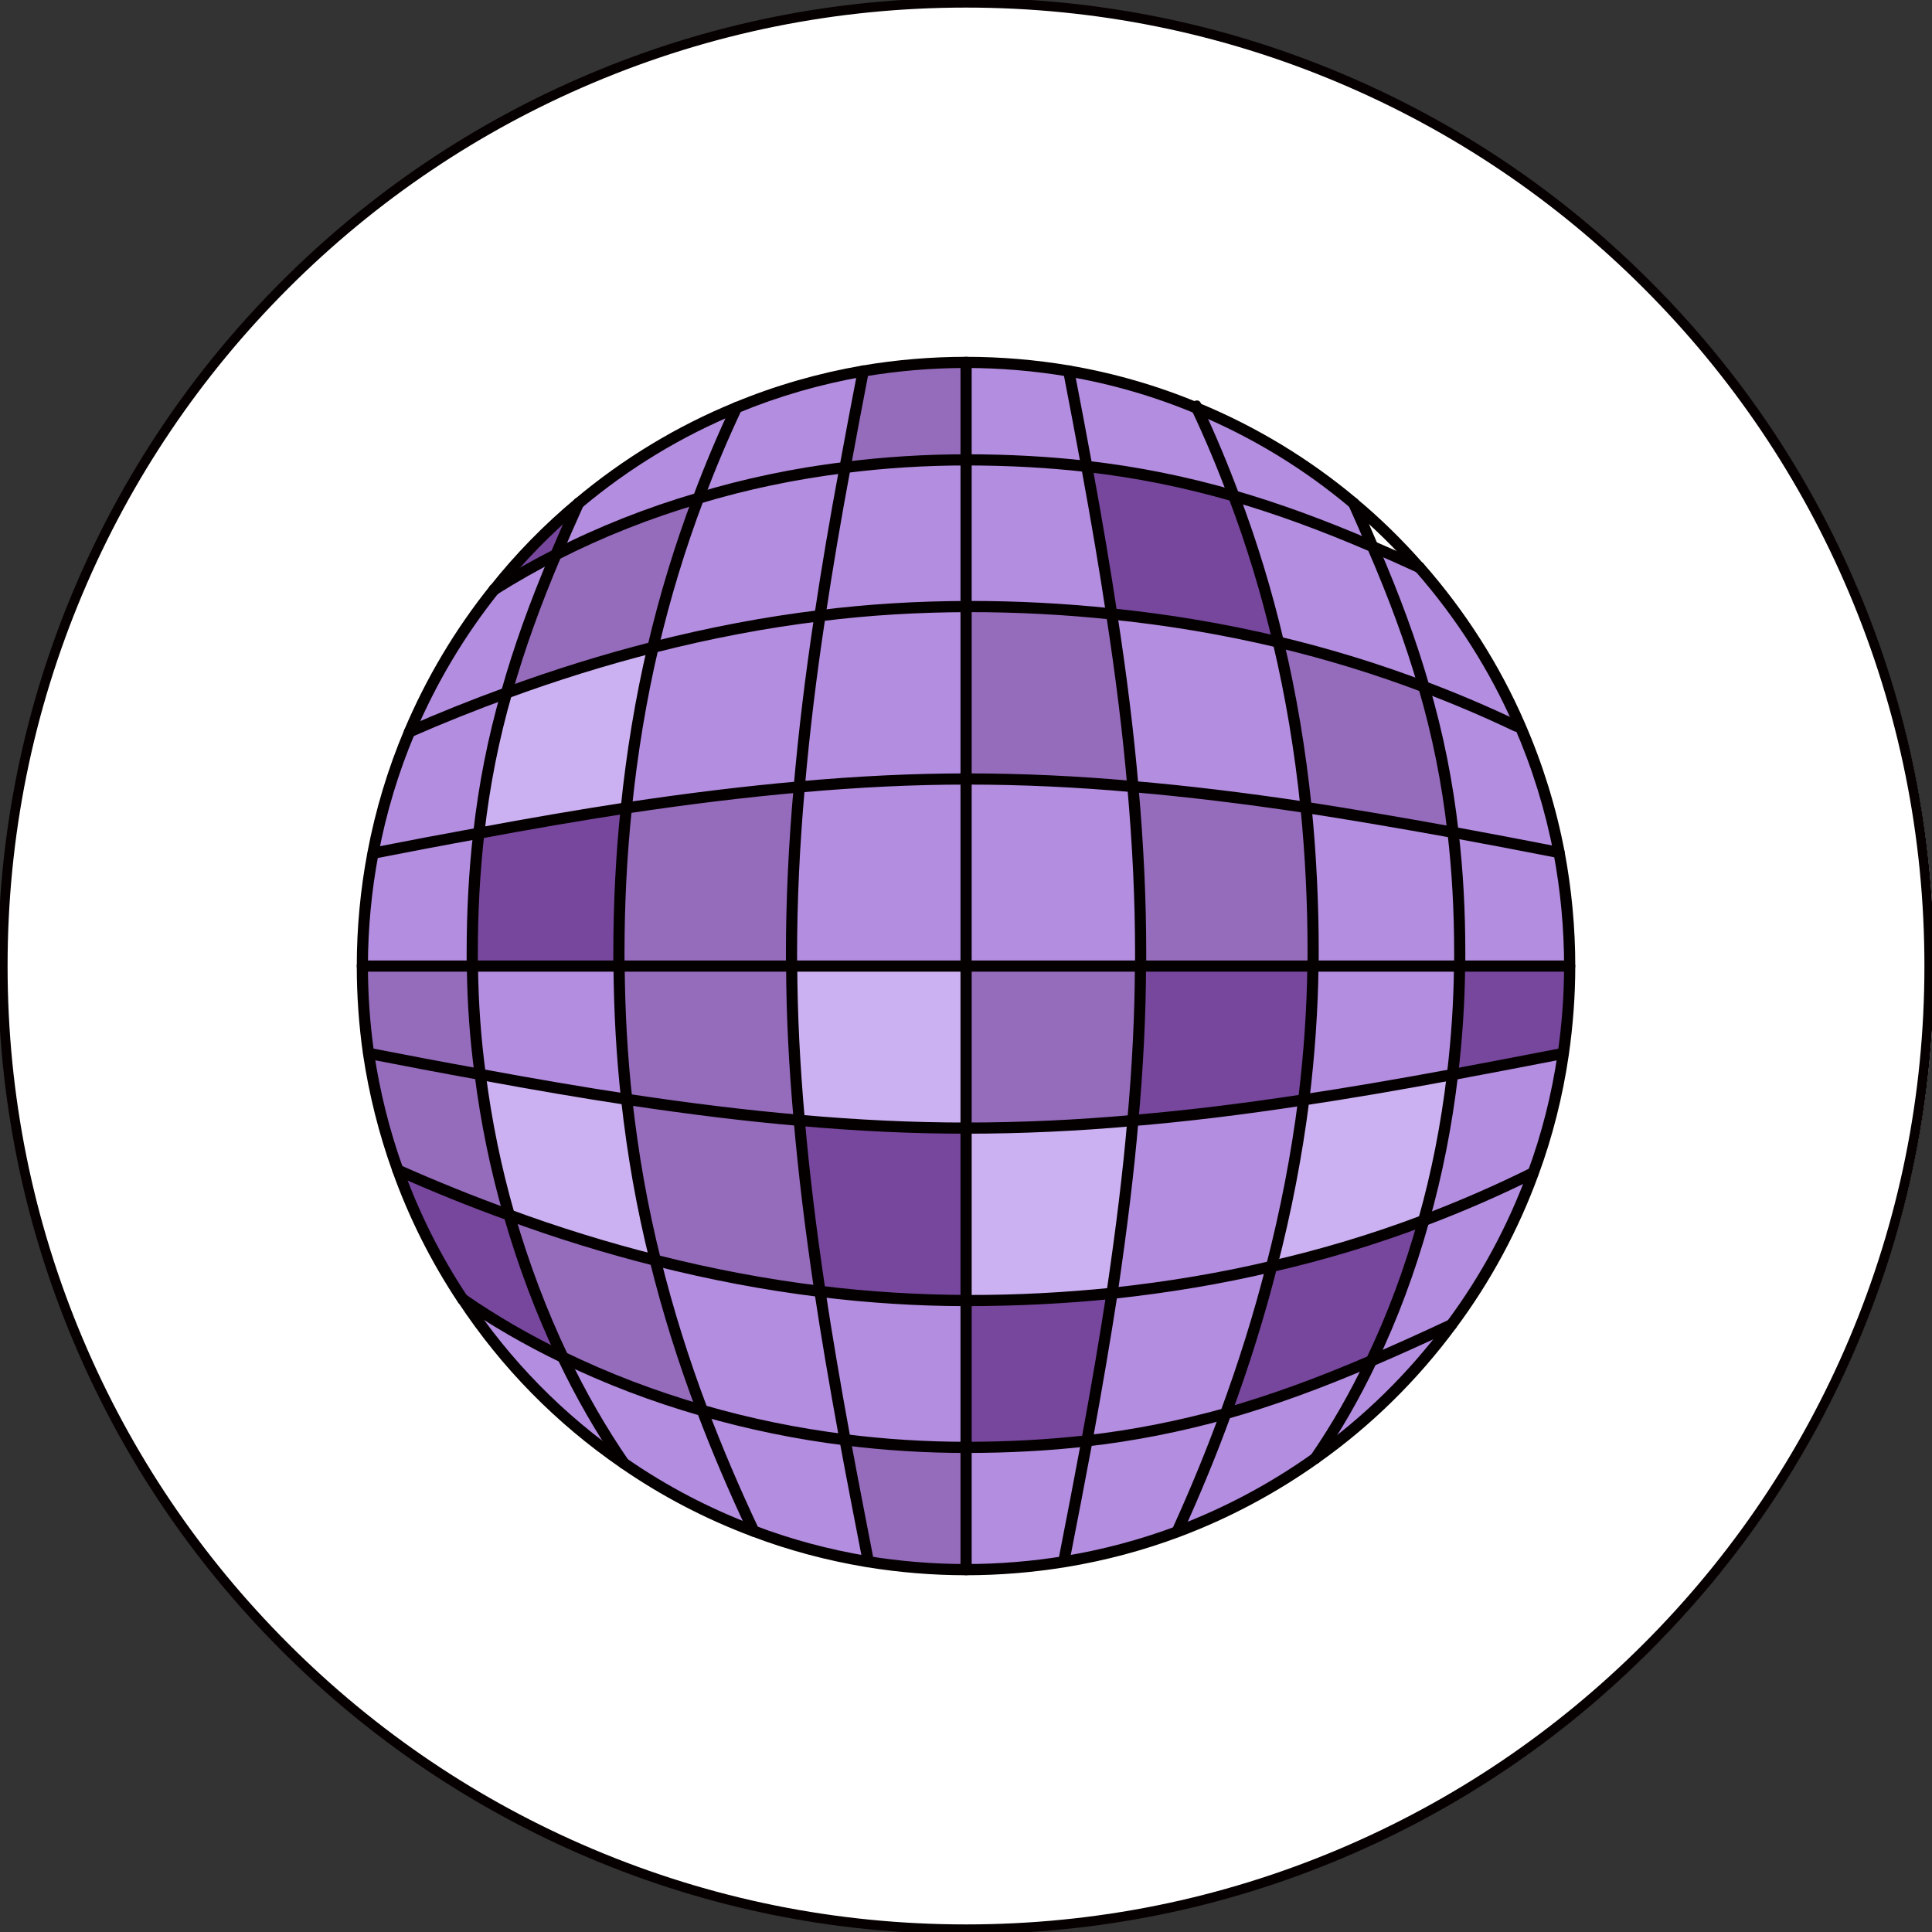 <svg xml:space="preserve" style="enable-background:new 0 0 1200 1200;" viewBox="0 0 1200 1200" y="0px" x="0px" xmlns:xlink="http://www.w3.org/1999/xlink" xmlns="http://www.w3.org/2000/svg" id="图层_1" version="1.1">
<rect x="0" y="0" width="1200" height="1200" fill="#333333" stroke="none"/>
<style type="text/css">
	.st0{fill:#FFFFFF;}
	.st1{fill:#060001;}
	.st2{fill:#B38DE0;}
	.st3{fill:#76479D;}
	.st4{fill:#956CBC;}
	.st5{fill:#CCB1F2;}
	.st6{fill:#040000;}
</style>
<g>
	<circle r="600.65" cy="600.05" cx="600.64" class="st0"></circle>
	<g>
		<path d="M600,1201.29c-81.17,0-159.92-15.9-234.05-47.25c-71.6-30.28-135.91-73.64-191.13-128.86
			C119.6,969.96,76.25,905.65,45.96,834.05C14.61,759.92-1.29,681.17-1.29,600c0-81.17,15.9-159.92,47.25-234.05
			c30.29-71.6,73.64-135.91,128.86-191.13c55.22-55.22,119.52-98.58,191.13-128.86C440.08,14.61,518.83-1.29,600-1.29
			c81.17,0,159.92,15.9,234.05,47.25c71.6,30.29,135.91,73.64,191.13,128.86c55.22,55.22,98.58,119.52,128.86,191.13
			c31.36,74.13,47.25,152.88,47.25,234.05c0,81.17-15.9,159.92-47.25,234.05c-30.28,71.6-73.64,135.91-128.86,191.13
			c-55.22,55.22-119.53,98.58-191.13,128.86C759.92,1185.39,681.17,1201.29,600,1201.29z M600,4.71
			c-80.36,0-158.32,15.74-231.71,46.78C297.4,81.47,233.74,124.4,179.07,179.07C124.4,233.74,81.47,297.4,51.49,368.29
			C20.45,441.68,4.71,519.64,4.71,600c0,80.37,15.74,158.32,46.78,231.71c29.98,70.89,72.91,134.55,127.58,189.22
			c54.67,54.67,118.33,97.59,189.22,127.58c73.39,31.04,151.35,46.78,231.71,46.78c80.37,0,158.32-15.74,231.71-46.78
			c70.89-29.98,134.55-72.91,189.22-127.58c54.67-54.67,97.59-118.33,127.58-189.22c31.04-73.39,46.78-151.35,46.78-231.71
			c0-80.36-15.74-158.32-46.78-231.71c-29.98-70.89-72.91-134.55-127.58-189.22C966.26,124.4,902.6,81.47,831.71,51.49
			C758.32,20.45,680.36,4.71,600,4.71z" class="st1"></path>
	</g>
</g>
<g id="XMLID_10_">
	<g>
		<g>
			<path d="M974.93,600.06h-68.37c0.11-2.52,0.11-5.16,0.11-7.79c0-27-1.43-51.91-4.17-75.28
				c22.06,4.06,44.01,8.23,65.85,12.51C972.63,552.32,974.93,575.91,974.93,600.06z" class="st2"></path>
		</g>
		<g>
			<path d="M974.93,600.06c0,18.77-1.43,37.09-4.06,55.09l-2.52-0.33c-22.17,4.28-44.23,8.56-66.17,12.62
				c2.63-21.84,4.17-44.34,4.39-67.38H974.93z" class="st3"></path>
		</g>
		<g>
			<path d="M968.35,654.82l2.52,0.33c-3.73,25.46-9.99,50.15-18.66,73.64l-0.33-0.11
				c-22.39,11.08-44.88,20.85-67.6,29.41c8.12-28.64,14.16-58.93,17.89-90.65C924.12,663.38,946.18,659.1,968.35,654.82z" class="st2"></path>
		</g>
		<g>
			<path d="M951.88,728.67l0.33,0.11c-12.4,33.91-29.52,65.63-50.7,94.05c-17.12,8.01-33.58,15.47-49.71,22.39
				c12.84-26.67,23.81-55.97,32.48-87.14C907,749.52,929.5,739.76,951.88,728.67z" class="st2"></path>
		</g>
		<g>
			<path d="M943.76,450.15c10.97,25.13,19.31,51.69,24.58,79.34c-21.84-4.28-43.79-8.45-65.85-12.51
				c-3.62-32.26-9.77-61.78-18.11-90.43c19.31,7.24,38.41,15.36,57.5,24.47L943.76,450.15z" class="st2"></path>
		</g>
		<g>
			<path d="M943.76,450.15l-1.87,0.88c-19.1-9.11-38.19-17.23-57.5-24.47c-8.45-29.3-19.1-57.61-31.83-87.03
				c9.44,4.06,19.1,8.34,28.86,12.84h0.11C907,381.34,928.18,414.26,943.76,450.15z" class="st2"></path>
		</g>
		<g>
			<path d="M906.67,592.26c0,2.63,0,5.27-0.11,7.79h-91.09c0.11-3.07,0.11-6.15,0.11-9.22
				c0-29.74-1.43-59.48-4.39-89.33c30.51,4.72,61.02,9.99,91.31,15.47C905.24,540.36,906.67,565.27,906.67,592.26z" class="st2"></path>
		</g>
		<g>
			<path d="M815.48,600.06h91.09c-0.22,23.05-1.76,45.54-4.39,67.38c-30.84,5.71-61.68,11.08-92.4,15.69
				C813.17,655.37,815.15,627.71,815.48,600.06z" class="st2"></path>
		</g>
		<g>
			<path d="M884.39,426.55c8.34,28.64,14.49,58.16,18.11,90.43c-30.29-5.49-60.8-10.75-91.31-15.47
				c-3.51-34.24-9.11-68.59-17.23-102.72C824.25,406.03,854.43,415.14,884.39,426.55z" class="st4"></path>
		</g>
		<g>
			<path d="M902.17,667.44c-3.73,31.72-9.77,62-17.89,90.65c-31.28,11.85-62.77,21.29-94.49,28.53
				c8.89-34.35,15.58-68.92,19.97-103.49C840.5,678.52,871.33,673.14,902.17,667.44z" class="st5"></path>
		</g>
		<g>
			<path d="M884.28,758.08c-8.67,31.17-19.64,60.47-32.48,87.14c-30.51,13.17-60.03,24.14-90.54,32.81
				c11.19-30.29,20.74-60.8,28.53-91.42C821.51,779.37,853.01,769.94,884.28,758.08z" class="st3"></path>
		</g>
		<g>
			<path d="M901.51,822.83c-23.59,31.93-52.13,60.03-84.5,82.97c12.62-18.33,24.36-38.63,34.79-60.58
				C867.93,838.31,884.39,830.84,901.51,822.83z" class="st2"></path>
		</g>
		<g>
			<path d="M852.57,339.53c12.73,29.41,23.38,57.72,31.83,87.03c-29.96-11.41-60.14-20.52-90.43-27.76
				c-7.13-30.4-16.24-60.69-27.66-90.76C795.39,316.48,823.49,327.02,852.57,339.53z" class="st2"></path>
		</g>
		<g>
			<path d="M851.8,845.22c-10.43,21.95-22.17,42.25-34.79,60.58c-26.23,18.66-54.98,34.02-85.6,45.54l-0.11-0.33
				c10.97-24.14,21.07-48.51,29.96-72.98C791.77,869.36,821.29,858.39,851.8,845.22z" class="st2"></path>
		</g>
		<g>
			<path d="M840.83,312.64c4.06,9.11,8.01,18,11.74,26.89c-29.08-12.51-57.18-23.05-86.26-31.5
				c-6.8-18.22-14.38-36.43-22.94-54.54c35.56,14.71,68.37,34.68,97.34,59.04C840.83,312.53,840.83,312.64,840.83,312.64z" class="st2"></path>
		</g>
		<g>
			<path d="M815.59,590.84c0,3.07,0,6.15-0.11,9.22H708.37c0.11-2.63,0.11-5.16,0.11-7.79
				c0-34.57-1.76-69.14-4.83-103.71c35.89,3.07,71.77,7.57,107.55,12.95C814.16,531.36,815.59,561.1,815.59,590.84z" class="st4"></path>
		</g>
		<g>
			<path d="M708.37,600.06h107.11c-0.33,27.66-2.3,55.31-5.71,83.07c-35.23,5.38-70.56,9.88-106.12,12.84
				C706.5,664.03,708.26,632.1,708.37,600.06z" class="st3"></path>
		</g>
		<g>
			<path d="M811.2,501.51c-35.78-5.38-71.66-9.88-107.55-12.95c-3.07-35.78-7.68-71.55-13.17-107.22
				c34.57,3.51,69.03,9.22,103.49,17.45C802.09,432.92,807.68,467.27,811.2,501.51z" class="st2"></path>
		</g>
		<g>
			<path d="M703.65,695.97c35.56-2.96,70.89-7.46,106.12-12.84c-4.39,34.57-11.08,69.14-19.97,103.49
				c-32.92,7.79-66.06,13.17-99.1,16.68C695.97,767.52,700.58,731.75,703.65,695.97z" class="st2"></path>
		</g>
		<g>
			<path d="M793.97,398.79c-34.46-8.23-68.92-13.94-103.49-17.45c-4.61-30.62-9.88-61.13-15.47-91.63
				c32.59,3.73,62.44,9.99,91.31,18.33C777.72,338.1,786.83,368.39,793.97,398.79z" class="st3"></path>
		</g>
		<g>
			<path d="M690.7,803.3c33.03-3.51,66.17-8.89,99.1-16.68c-7.79,30.62-17.34,61.13-28.53,91.42
				c-27.33,7.57-55.53,13.39-86.15,16.9C680.71,864.42,685.98,833.92,690.7,803.3z" class="st2"></path>
		</g>
		<g>
			<path d="M766.31,308.03c-28.86-8.34-58.71-14.6-91.31-18.33c-3.62-19.75-7.35-39.51-11.19-59.26
				c27.66,4.72,54.32,12.51,79.56,23.05C751.93,271.6,759.51,289.81,766.31,308.03z" class="st2"></path>
		</g>
		<g>
			<path d="M675.12,894.93c30.62-3.51,58.82-9.33,86.15-16.9c-8.89,24.47-18.99,48.84-29.96,72.98l0.11,0.33
				c-22.28,8.34-45.65,14.6-69.69,18.55l-0.44-2.74C666.01,943.11,670.62,919.08,675.12,894.93z" class="st2"></path>
		</g>
		<g>
			<path d="M708.48,592.26c0,2.63,0,5.16-0.11,7.79H600.05V483.84c0.44,0,0.88,0,1.32,0c34.13,0,68.26,1.65,102.28,4.72
				C706.72,523.13,708.48,557.69,708.48,592.26z" class="st2"></path>
		</g>
		<g>
			<path d="M600.05,600.06h108.32c-0.11,32.04-1.87,63.98-4.72,95.91c-34.13,3.07-68.59,4.72-103.6,4.72V600.06z" class="st4"></path>
		</g>
		<g>
			<path d="M690.48,381.34c5.49,35.67,10.1,71.44,13.17,107.22c-34.02-3.07-68.15-4.72-102.28-4.72
				c-0.44,0-0.88,0-1.32,0V376.73C630.12,376.73,660.3,378.16,690.48,381.34z" class="st4"></path>
		</g>
		<g>
			<path d="M703.65,695.97c-3.07,35.78-7.68,71.55-12.95,107.33c-30.29,3.07-60.47,4.5-90.65,4.5V700.69
				C635.06,700.69,669.52,699.04,703.65,695.97z" class="st5"></path>
		</g>
		<g>
			<path d="M690.7,803.3c-4.72,30.62-9.99,61.13-15.58,91.63c-23.38,2.63-48.18,4.06-75.06,4.06v-91.2
				C630.23,807.8,660.41,806.37,690.7,803.3z" class="st3"></path>
		</g>
		<g>
			<path d="M675.01,289.7c5.6,30.51,10.86,61.02,15.47,91.63c-30.18-3.18-60.36-4.61-90.43-4.61v-91.09
				C626.94,285.64,651.63,287.07,675.01,289.7z" class="st2"></path>
		</g>
		<g>
			<path d="M663.81,230.44c3.84,19.75,7.57,39.51,11.19,59.26c-23.38-2.63-48.07-4.06-74.95-4.06v-60.58
				C621.78,225.07,643.07,226.93,663.81,230.44z" class="st2"></path>
		</g>
		<g>
			<path d="M675.12,894.93c-4.5,24.14-9.11,48.18-13.83,72.21l0.44,2.74c-20.08,3.29-40.71,5.05-61.68,5.05v-75.94
				C626.94,898.99,651.74,897.57,675.12,894.93z" class="st2"></path>
		</g>
		<g>
			<path d="M600.05,898.99v75.94c-20.96,0-41.59-1.76-61.68-5.05l0.44-2.74c-4.72-24.25-9.44-48.51-13.94-72.87
				C549.13,897.35,574.26,898.99,600.05,898.99z" class="st4"></path>
		</g>
		<g>
			<path d="M600.05,807.8v91.2c-25.79,0-50.92-1.65-75.17-4.72c-5.6-30.62-10.97-61.46-15.58-92.18
				C539.58,805.82,569.87,807.8,600.05,807.8z" class="st2"></path>
		</g>
		<g>
			<path d="M600.05,700.69V807.8c-30.18,0-60.47-1.98-90.76-5.71c-5.27-35.34-9.77-70.78-12.84-106.23
				C531.02,698.93,565.48,700.69,600.05,700.69z" class="st3"></path>
		</g>
		<g>
			<path d="M600.05,600.06v100.63c-34.57,0-69.03-1.76-103.6-4.83c-2.85-31.93-4.61-63.87-4.72-95.8H600.05z" class="st5"></path>
		</g>
		<g>
			<path d="M600.05,483.84v116.22H491.74c-0.11-2.63-0.11-5.16-0.11-7.79c0-34.46,1.76-69.03,4.83-103.49
				C530.91,485.7,565.48,483.84,600.05,483.84z" class="st2"></path>
		</g>
		<g>
			<path d="M600.05,376.73v107.11c-34.57,0-69.14,1.87-103.6,4.94c3.07-35.45,7.46-70.89,12.84-106.34
				C539.58,378.6,569.87,376.73,600.05,376.73z" class="st2"></path>
		</g>
		<g>
			<path d="M600.05,285.64v91.09c-30.18,0-60.47,1.87-90.76,5.71c4.61-30.73,9.88-61.46,15.58-92.07
				C549.02,287.29,574.15,285.64,600.05,285.64z" class="st2"></path>
		</g>
		<g>
			<path d="M600.05,225.07v60.58c-25.9,0-51.03,1.65-75.17,4.72c3.62-19.97,7.46-39.95,11.3-59.92
				C556.92,226.93,578.32,225.07,600.05,225.07z" class="st4"></path>
		</g>
		<g>
			<path d="M538.82,967.14l-0.44,2.74c-24.25-4.06-47.74-10.32-70.23-18.88c-11.96-25.35-22.61-50.26-31.93-74.95
				c28.09,8.12,57.72,14.38,88.67,18.22C529.38,918.64,534.1,942.89,538.82,967.14z" class="st2"></path>
		</g>
		<g>
			<path d="M536.18,230.44c-3.84,19.97-7.68,39.95-11.3,59.92c-32.04,3.95-62.44,10.43-91.09,19.1
				c7.02-18.88,14.92-37.64,23.7-56.3C482.41,242.84,508.86,235.16,536.18,230.44z" class="st2"></path>
		</g>
		<g>
			<path d="M524.88,290.36c-5.71,30.62-10.97,61.35-15.58,92.07c-34.68,4.17-69.25,10.86-103.71,19.64
				c7.24-30.95,16.57-61.89,28.2-92.62C462.43,300.79,492.83,294.31,524.88,290.36z" class="st2"></path>
		</g>
		<g>
			<path d="M509.29,802.09c4.61,30.73,9.99,61.57,15.58,92.18c-30.95-3.84-60.58-10.1-88.67-18.22
				c-11.85-31.39-21.51-62.33-29.19-93.28C441.04,791.45,475.16,797.92,509.29,802.09z" class="st2"></path>
		</g>
		<g>
			<path d="M496.45,695.86c3.07,35.45,7.57,70.89,12.84,106.23c-34.13-4.17-68.26-10.64-102.28-19.31
				c-8.23-33.03-14.05-66.17-17.78-99.98C424.9,688.18,460.68,692.79,496.45,695.86z" class="st4"></path>
		</g>
		<g>
			<path d="M509.29,382.44c-5.38,35.45-9.77,70.89-12.84,106.34c-35.89,3.18-71.66,7.68-107.44,13.06
				c3.4-33.25,8.78-66.61,16.57-99.76C440.05,393.3,474.62,386.61,509.29,382.44z" class="st2"></path>
		</g>
		<g>
			<path d="M496.45,488.78c-3.07,34.46-4.83,69.03-4.83,103.49c0,2.63,0,5.16,0.11,7.79H384.52
				c-0.11-2.52-0.11-5.16-0.11-7.79c0-30.07,1.43-60.25,4.61-90.43C424.79,496.46,460.57,491.96,496.45,488.78z" class="st4"></path>
		</g>
		<g>
			<path d="M491.74,600.06c0.11,31.93,1.87,63.87,4.72,95.8c-35.78-3.07-71.55-7.68-107.22-13.06
				c-2.96-27.11-4.5-54.54-4.72-82.75H491.74z" class="st4"></path>
		</g>
		<g>
			<path d="M457.5,253.16c-8.78,18.66-16.68,37.42-23.7,56.3c-31.83,9.33-61.35,21.18-88.45,35.01
				c4.39-10.43,9.11-21.07,13.94-31.83c0,0,0-0.11,0.11-0.11C388.58,288.06,421.61,267.87,457.5,253.16z" class="st2"></path>
		</g>
		<g>
			<path d="M436.21,876.06c9.33,24.69,19.97,49.6,31.93,74.95c-28.75-10.75-55.75-24.91-80.66-42.14
				c-13.5-19.64-26.34-41.7-37.86-65.85C376.29,855.97,405.26,867.17,436.21,876.06z" class="st2"></path>
		</g>
		<g>
			<path d="M436.21,876.06c-30.95-8.89-59.92-20.08-86.59-33.03c-12.95-27.11-24.25-56.74-33.36-88.34
				c30.07,11.08,60.36,20.41,90.76,28.09C414.7,813.72,424.35,844.67,436.21,876.06z" class="st4"></path>
		</g>
		<g>
			<path d="M389.24,682.8c3.73,33.8,9.55,66.94,17.78,99.98c-30.4-7.68-60.69-17.01-90.76-28.09
				c-8.01-27.76-14.16-57.07-18-87.35C328.55,672.92,358.84,678.19,389.24,682.8z" class="st5"></path>
		</g>
		<g>
			<path d="M433.79,309.46c-11.63,30.73-20.96,61.68-28.2,92.62c-30.51,7.79-60.91,17.23-90.98,28.31
				c8.12-28.97,18.44-57.07,30.73-85.93C372.45,330.64,401.97,318.79,433.79,309.46z" class="st4"></path>
		</g>
		<g>
			<path d="M405.59,402.08c-7.79,33.14-13.17,66.5-16.57,99.76c-30.62,4.72-61.13,9.99-91.63,15.69
				c3.51-31.06,9.33-59.59,17.23-87.14C344.68,419.31,375.08,409.87,405.59,402.08z" class="st5"></path>
		</g>
		<g>
			<path d="M384.52,600.06c0.22,28.2,1.76,55.64,4.72,82.75c-30.4-4.61-60.69-9.88-90.98-15.47
				c-2.96-21.95-4.61-44.34-4.83-67.27H384.52z" class="st2"></path>
		</g>
		<g>
			<path d="M389.02,501.84c-3.18,30.18-4.61,60.36-4.61,90.43c0,2.63,0,5.27,0.11,7.79h-91.09
				c-0.11-2.63-0.11-5.16-0.11-7.79c0-26.78,1.43-51.47,4.06-74.73C327.89,511.82,358.4,506.55,389.02,501.84z" class="st3"></path>
		</g>
		<g>
			<path d="M359.28,312.64c-4.83,10.75-9.55,21.4-13.94,31.83c-13.39,6.8-26.12,14.05-38.3,21.73
				C322.51,346.66,340.07,328.66,359.28,312.64z" class="st3"></path>
		</g>
		<g>
			<path d="M349.62,843.02c-22.5-10.86-43.24-22.94-62.11-36h-0.11c-16.46-24.8-30.07-51.69-40.28-80.22
				c22.94,10.21,45.98,19.53,69.14,27.87C325.37,786.29,336.67,815.92,349.62,843.02z" class="st3"></path>
		</g>
		<g>
			<path d="M349.62,843.02c11.52,24.14,24.36,46.2,37.86,65.85c-39.51-27.22-73.53-61.78-99.98-101.84
				C306.38,820.09,327.12,832.16,349.62,843.02z" class="st2"></path>
		</g>
		<g>
			<path d="M307.04,366.19c12.18-7.68,24.91-14.92,38.3-21.73c-12.29,28.86-22.61,56.96-30.73,85.93
				c-20.19,7.35-40.28,15.36-60.25,24.14c13.5-31.93,31.28-61.68,52.57-88.34H307.04z" class="st2"></path>
		</g>
		<g>
			<path d="M314.61,430.39c-7.9,27.55-13.72,56.08-17.23,87.14c-21.84,3.95-43.68,8.12-65.52,12.4h-0.22
				c4.94-26.23,12.62-51.47,22.72-75.39C274.34,445.76,294.42,437.75,314.61,430.39z" class="st2"></path>
		</g>
		<g>
			<path d="M298.26,667.33c3.84,30.29,9.99,59.59,18,87.35c-23.16-8.34-46.2-17.67-69.14-27.87
				c-8.34-23.16-14.49-47.41-18.22-72.54h0.11C252.06,658.77,275.1,663.16,298.26,667.33z" class="st4"></path>
		</g>
		<g>
			<path d="M297.38,517.53c-2.63,23.27-4.06,47.96-4.06,74.73c0,2.63,0,5.16,0.11,7.79h-68.37
				c0-23.92,2.3-47.41,6.58-70.13h0.22C253.71,525.65,275.54,521.48,297.38,517.53z" class="st2"></path>
		</g>
		<g>
			<path d="M293.43,600.06c0.22,22.94,1.87,45.32,4.83,67.27c-23.16-4.17-46.2-8.56-69.25-13.06h-0.11
				c-2.52-17.67-3.84-35.78-3.84-54.21H293.43z" class="st4"></path>
		</g>
	</g>
	<g>
		<g>
			<path d="M600.05,978.41c-20.63,0-41.57-1.71-62.23-5.09c-24.65-4.13-48.5-10.54-70.91-19.06
				c-28.77-10.77-56.17-25.08-81.4-42.53c-40.22-27.7-74.16-62.28-100.9-102.79c-1.06-1.6-0.62-3.75,0.99-4.81
				c1.58-1.04,3.75-0.62,4.81,0.99c26.24,39.75,59.57,73.7,99.05,100.89c24.77,17.13,51.65,31.18,79.91,41.75
				c21.99,8.36,45.4,14.66,69.59,18.71c40.56,6.62,81.61,6.65,122.22-0.01c23.59-3.88,46.82-10.06,69.03-18.37
				c30.1-11.32,58.63-26.5,84.8-45.12c32.01-22.68,60.18-50.33,83.73-82.2c21.05-28.26,37.95-59.61,50.23-93.18
				c8.59-23.26,14.8-47.79,18.48-72.95c2.67-18.3,4.03-36.66,4.03-54.59c0-23.31-2.2-46.84-6.53-69.92
				c-5.11-26.84-13.31-53.29-24.34-78.6c-15.24-35.08-35.98-67.67-61.65-96.88c-1.27-1.44-1.12-3.63,0.31-4.9
				c1.43-1.27,3.62-1.13,4.9,0.31c26.15,29.76,47.28,62.96,62.81,98.69c11.25,25.78,19.59,52.73,24.8,80.08
				c4.42,23.52,6.65,47.47,6.65,71.21c0,18.26-1.38,36.97-4.09,55.6c-3.76,25.63-10.1,50.64-18.84,74.34
				c-12.5,34.19-29.72,66.13-51.18,94.92c-23.97,32.45-52.67,60.63-85.28,83.72c-26.66,18.96-55.72,34.43-86.38,45.96
				c-22.65,8.48-46.31,14.78-70.34,18.73C641.62,976.7,620.68,978.41,600.05,978.41z" class="st6"></path>
		</g>
		<g>
			<path d="M881.43,355.84c-0.97,0-1.93-0.4-2.61-1.18c-12.55-14.31-26.08-27.55-40.23-39.35
				c-1.47-1.23-1.67-3.42-0.44-4.89c1.24-1.48,3.43-1.66,4.89-0.44c14.42,12.04,28.21,25.53,40.98,40.1
				c1.27,1.44,1.12,3.64-0.32,4.9C883.06,355.56,882.24,355.84,881.43,355.84z" class="st6"></path>
		</g>
		<g>
			<path d="M840.72,316c-0.79,0-1.58-0.27-2.24-0.81c-28.9-24.3-61.34-43.98-96.43-58.49
				c-25.24-10.53-51.76-18.21-78.81-22.83c-41.81-7.08-84.76-7.06-126.47,0c-26.87,4.64-53.1,12.21-77.93,22.5
				c-35.11,14.39-67.82,34.18-97.21,58.82c-1.47,1.24-3.65,1.05-4.89-0.43c-1.23-1.47-1.04-3.66,0.44-4.89
				c29.93-25.1,63.25-45.27,99.02-59.92c25.29-10.48,52.02-18.19,79.41-22.92c42.5-7.2,86.24-7.21,128.81,0
				c27.58,4.71,54.6,12.53,80.32,23.26c35.74,14.78,68.79,34.83,98.24,59.59c1.46,1.24,1.66,3.43,0.42,4.89
				C842.68,315.58,841.71,316,840.72,316z" class="st6"></path>
		</g>
		<g>
			<path d="M307.04,369.67c-0.76,0-1.52-0.25-2.16-0.75c-1.5-1.19-1.75-3.38-0.56-4.88
				c15.6-19.69,33.34-37.88,52.73-54.06c1.47-1.23,3.66-1.04,4.89,0.44c1.23,1.47,1.04,3.66-0.44,4.89
				c-19.03,15.88-36.44,33.73-51.74,53.05C309.08,369.22,308.06,369.67,307.04,369.67z" class="st6"></path>
		</g>
		<g>
			<path d="M287.4,810.5c-1.12,0-2.23-0.54-2.9-1.55c-16.81-25.32-30.49-52.57-40.64-80.97
				c-8.49-23.55-14.67-48.18-18.39-73.2c-2.57-18.03-3.87-36.45-3.87-54.72c0-23.59,2.23-47.4,6.64-70.76
				c4.92-26.12,12.64-51.72,22.93-76.11c13.53-32.02,31.38-62.01,53.06-89.15c1.2-1.51,3.39-1.74,4.88-0.55s1.74,3.38,0.54,4.88
				c-21.27,26.65-38.8,56.09-52.09,87.53c-10.1,23.93-17.68,49.06-22.5,74.68c-4.32,22.95-6.52,46.32-6.52,69.48
				c0,17.96,1.28,36.03,3.81,53.72c3.64,24.56,9.71,48.73,18.04,71.87c9.97,27.87,23.39,54.61,39.91,79.47
				c1.06,1.6,0.62,3.75-0.98,4.82C288.72,810.31,288.06,810.5,287.4,810.5z" class="st6"></path>
		</g>
		<g>
			<path d="M974.93,603.52H225.07c-1.92,0-3.47-1.55-3.47-3.47s1.55-3.47,3.47-3.47h749.87c1.92,0,3.47,1.55,3.47,3.47
				S976.85,603.52,974.93,603.52z" class="st6"></path>
		</g>
		<g>
			<path d="M231.87,533.4c-1.63,0-3.08-1.14-3.41-2.8c-0.37-1.88,0.86-3.71,2.74-4.08
				c21.85-4.28,43.71-8.45,65.56-12.41c32-5.98,62-11.12,91.72-15.7c38.66-5.81,73.87-10.09,107.66-13.09
				c37.38-3.33,71.36-4.95,103.9-4.95h1.32c33.29,0,67.81,1.59,102.6,4.73c33.49,2.87,68.75,7.11,107.75,12.98
				c27.42,4.24,57.31,9.31,91.41,15.49c22.08,4.07,44.04,8.24,65.89,12.52c1.88,0.37,3.11,2.2,2.74,4.08
				c-0.37,1.87-2.14,3.1-4.08,2.74c-21.82-4.28-43.75-8.45-65.8-12.51c-34.03-6.17-63.87-11.22-91.21-15.46
				c-38.85-5.84-73.95-10.06-107.31-12.92c-34.6-3.12-68.9-4.7-101.99-4.7h-1.32c-32.34,0-66.12,1.61-103.28,4.92
				c-33.66,2.98-68.74,7.25-107.24,13.03c-29.63,4.57-59.57,9.7-91.51,15.67c-21.83,3.95-43.67,8.12-65.48,12.4
				C232.32,533.38,232.08,533.4,231.87,533.4z" class="st6"></path>
		</g>
		<g>
			<path d="M254.36,458.01c-1.34,0-2.61-0.78-3.18-2.08c-0.78-1.75,0.03-3.8,1.78-4.57
				c19.4-8.53,39.74-16.68,60.45-24.23c29.88-11.01,60.61-20.57,91.31-28.42c35.56-9.06,70.6-15.69,104.16-19.73
				c60.59-7.68,124.32-7.19,181.97-1.1c35.26,3.59,70.24,9.48,103.92,17.53c31.41,7.51,61.97,16.9,90.86,27.89
				c19.34,7.26,38.78,15.53,57.76,24.59c1.73,0.83,2.47,2.9,1.64,4.63c-0.82,1.72-2.94,2.44-4.62,1.64
				c-18.8-8.97-38.06-17.16-57.23-24.36c-28.62-10.9-58.9-20.2-90.01-27.64c-33.39-7.97-68.06-13.81-103.03-17.37
				c-57.15-6.03-120.29-6.53-180.4,1.09c-33.29,4-68.03,10.58-103.29,19.57c-30.47,7.78-60.96,17.27-90.63,28.2
				c-20.58,7.5-40.79,15.59-60.05,24.06C255.3,457.91,254.83,458.01,254.36,458.01z" class="st6"></path>
		</g>
		<g>
			<path d="M307.04,369.67c-1.92,0-3.53-1.56-3.53-3.47c0-1.45,0.86-2.7,2.12-3.22c12.21-7.68,25.04-14.96,38.13-21.61
				c27.94-14.26,57.9-26.12,89.05-35.25c29.27-8.86,60.1-15.33,91.64-19.21c24.74-3.15,50.18-4.75,75.6-4.75
				c26.3,0,50.94,1.34,75.35,4.08c31.29,3.58,61.34,9.61,91.89,18.44c27.56,8.01,55.1,18.07,86.66,31.65
				c9.41,4.05,19.04,8.31,28.78,12.8c1.3,0.51,2.23,1.76,2.23,3.23c0.01,2.43-2.79,4.16-4.98,3.15
				c-9.74-4.49-19.36-8.76-28.78-12.81c-31.29-13.46-58.57-23.42-85.85-31.35c-30.16-8.72-59.84-14.68-90.73-18.21
				c-24.13-2.72-48.52-4.04-74.56-4.04c-25.13,0-50.27,1.58-74.73,4.69c-31.15,3.84-61.6,10.22-90.51,18.97
				c-30.76,9.02-60.32,20.71-87.89,34.78c-13.06,6.64-25.85,13.9-38.03,21.57C308.34,369.48,307.7,369.67,307.04,369.67z" class="st6"></path>
		</g>
		<g>
			<path d="M600.05,704.16c-33.32,0-67.3-1.58-103.9-4.85c-32.35-2.78-67.5-7.05-107.42-13.08
				c-27.35-4.15-57.14-9.22-91.09-15.5c-23.15-4.17-46.22-8.56-69.29-13.06c-1.88-0.37-3.11-2.2-2.74-4.08
				c0.38-1.88,2.16-3.08,4.08-2.74c23.03,4.51,46.06,8.9,69.19,13.05c33.9,6.27,63.62,11.33,90.89,15.47
				c39.78,6,74.78,10.25,107,13.02c36.41,3.25,70.19,4.83,103.29,4.83c33.85,0,68.6-1.59,103.29-4.71
				c32.59-2.71,67.22-6.91,105.9-12.81c27.33-4.11,56.66-9.09,92.3-15.68c20.92-3.88,41.97-7.95,63.11-12.03l3.03-0.59
				c1.93-0.35,3.71,0.87,4.07,2.75c0.36,1.88-0.87,3.7-2.75,4.07l-3.03,0.58c-21.15,4.09-42.21,8.16-63.16,12.04
				c-35.72,6.62-65.12,11.61-92.53,15.72c-38.82,5.93-73.61,10.14-106.34,12.87C669.07,702.57,634.1,704.16,600.05,704.16z" class="st6"></path>
		</g>
		<g>
			<path d="M600.05,811.26c-29.66,0-60.33-1.92-91.18-5.72c-33.95-4.16-68.5-10.69-102.71-19.41
				c-30.76-7.76-61.42-17.25-91.1-28.2c-22.61-8.13-45.94-17.54-69.35-27.96c-1.75-0.78-2.54-2.83-1.75-4.58
				c0.78-1.74,2.82-2.56,4.58-1.75c23.24,10.34,46.43,19.68,68.89,27.77c29.48,10.86,59.9,20.28,90.44,28
				c33.93,8.64,68.18,15.12,101.85,19.24c62.4,7.7,123.23,7.03,180.63,1.19c34.3-3.63,67.5-9.23,98.64-16.6
				c31.93-7.3,63.57-16.85,94.07-28.4c22.63-8.53,45.28-18.37,67.29-29.28c1.71-0.82,3.81-0.16,4.65,1.57
				c0.85,1.72,0.15,3.8-1.57,4.65c-22.23,11.01-45.08,20.95-67.92,29.55c-30.79,11.67-62.74,21.32-94.94,28.67
				c-31.42,7.44-64.9,13.07-99.5,16.75C661.52,809.75,630.9,811.26,600.05,811.26z" class="st6"></path>
		</g>
		<g>
			<path d="M600.05,902.46c-25.3,0-50.74-1.59-75.61-4.74c-29.97-3.72-59.99-9.88-89.2-18.33
				c-30.31-8.7-59.64-19.89-87.14-33.24c-22.27-10.76-43.26-22.92-62.38-36.14c-1.04-0.6-1.74-1.72-1.74-2.98
				c0-1.92,1.5-3.47,3.42-3.47h0.11c0.71,0,1.4,0.21,1.98,0.61c18.88,13.06,39.62,25.09,61.65,35.73
				c27.14,13.18,56.09,24.22,86.03,32.82c28.87,8.34,58.51,14.43,88.14,18.1c24.6,3.12,49.73,4.7,74.74,4.7
				c26.16,0,50.58-1.33,74.68-4.04c28.65-3.29,56.65-8.78,85.61-16.79c28.44-8.09,57.92-18.77,90.09-32.66
				c14.97-6.42,31.2-13.72,49.62-22.35c1.72-0.82,3.8-0.06,4.62,1.68c0.81,1.73,0.06,3.81-1.68,4.62
				c-18.49,8.64-34.78,15.99-49.82,22.42c-32.44,14-62.2,24.79-90.96,32.97c-29.33,8.12-57.69,13.68-86.7,17.01
				C651.15,901.13,626.47,902.46,600.05,902.46z" class="st6"></path>
		</g>
		<g>
			<path d="M538.81,970.62c-1.63,0-3.08-1.14-3.41-2.81c-4.72-24.27-9.44-48.53-13.94-72.9
				c-6.78-37.11-11.59-65.57-15.6-92.29c-5.85-39.19-10.06-74.01-12.87-106.45c-3.08-34.56-4.63-65.99-4.73-96.09
				c-0.11-2.55-0.11-5.12-0.11-7.8c0-32.85,1.63-67.77,4.84-103.8c2.96-34.15,7.17-69,12.87-106.55c4.4-29.36,9.51-59.52,15.6-92.19
				c3.62-19.97,7.46-39.95,11.3-59.94c0.36-1.88,2.14-3.14,4.07-2.76c1.88,0.36,3.11,2.18,2.75,4.07
				c-3.84,19.96-7.67,39.92-11.29,59.88c-6.09,32.61-11.17,62.69-15.57,91.97c-5.67,37.41-9.87,72.12-12.81,106.12
				c-3.2,35.83-4.82,70.54-4.82,103.19c0,2.59,0,5.06,0.11,7.66c0.11,30.02,1.65,61.26,4.71,95.63
				c2.8,32.31,6.99,66.99,12.81,106.04c4,26.65,8.81,55.04,15.57,92.07c4.49,24.34,9.21,48.59,13.93,72.84
				c0.37,1.88-0.86,3.7-2.75,4.07C539.25,970.6,539.03,970.62,538.81,970.62z" class="st6"></path>
		</g>
		<g>
			<path d="M468.14,954.48c-1.3,0-2.55-0.73-3.14-1.99c-12.11-25.67-22.89-50.97-32.04-75.21
				c-11.93-31.58-21.51-62.22-29.31-93.68c-8.18-32.8-14.02-65.65-17.86-100.42c-2.97-27.07-4.52-54.25-4.74-83.1
				c-0.11-2.45-0.11-5.14-0.11-7.82c0-31.13,1.55-61.67,4.62-90.79c3.53-34.52,9.13-68.23,16.64-100.19
				c7.42-31.69,16.96-63,28.35-93.06c7.03-18.89,15.04-37.92,23.81-56.55c0.81-1.74,2.87-2.48,4.62-1.67
				c1.73,0.82,2.48,2.89,1.66,4.62c-8.68,18.45-16.62,37.3-23.59,56.03c-11.28,29.79-20.73,60.8-28.08,92.2
				c-7.44,31.67-13,65.09-16.49,99.32c-3.04,28.88-4.59,59.19-4.59,90.07c0,2.59,0,5.17,0.11,7.65c0.23,28.73,1.76,55.68,4.7,82.52
				c3.81,34.45,9.59,67,17.7,99.5c7.73,31.19,17.24,61.58,29.06,92.9c9.09,24.07,19.8,49.21,31.82,74.71
				c0.82,1.73,0.08,3.81-1.66,4.62C469.15,954.37,468.63,954.48,468.14,954.48z" class="st6"></path>
		</g>
		<g>
			<path d="M387.48,912.34c-1.1,0-2.19-0.52-2.86-1.5c-14.09-20.5-26.92-42.8-38.13-66.31
				c-13.32-27.88-24.61-57.79-33.57-88.88c-8.26-28.62-14.34-58.18-18.11-87.88c-3-22.27-4.64-45.05-4.85-67.68
				c-0.12-2.57-0.12-5.14-0.12-7.82c0-26.21,1.33-50.79,4.08-75.12c3.43-30.27,9.1-58.96,17.34-87.71
				c7.63-27.2,17.73-55.45,30.87-86.33c4.4-10.44,9.13-21.11,13.96-31.89l0.01,0c0.57-1.25,1.85-2.17,3.28-2.17
				c1.92,0,3.47,1.56,3.47,3.47c0,0.74-0.22,1.42-0.62,1.99c-4.75,10.57-9.38,21.04-13.7,31.3c-13.03,30.61-23.03,58.59-30.58,85.52
				c-8.14,28.39-13.74,56.71-17.12,86.59c-2.71,24.08-4.04,48.4-4.04,74.35c0,2.59,0,5.06,0.12,7.64
				c0.21,22.46,1.82,44.95,4.8,66.96c3.72,29.36,9.74,58.58,17.89,86.86c8.86,30.73,20.02,60.28,33.16,87.82
				c11.07,23.18,23.71,45.17,37.59,65.36c1.09,1.58,0.69,3.74-0.89,4.83C388.85,912.14,388.16,912.34,387.48,912.34z" class="st6"></path>
		</g>
		<g>
			<path d="M661.28,970.62c-0.22,0-0.45-0.02-0.67-0.06c-1.88-0.37-3.11-2.2-2.74-4.08
				c4.72-24.03,9.33-48.06,13.83-72.19c6.11-33.27,11.2-63.21,15.56-91.53c6.11-41.42,10.21-75.45,12.93-107.09
				c3.06-34.29,4.59-65.56,4.71-95.63c0.11-2.72,0.11-5.19,0.11-7.78c0-33.13-1.58-66.95-4.82-103.4
				c-2.82-32.81-7.11-67.81-13.14-107c-4.15-27.54-9.06-56.62-15.47-91.54c-3.61-19.74-7.35-39.48-11.18-59.22
				c-0.37-1.88,0.86-3.71,2.75-4.07c1.95-0.39,3.71,0.87,4.07,2.75c3.84,19.77,7.57,39.53,11.2,59.3
				c6.41,34.99,11.33,64.14,15.49,91.74c6.06,39.33,10.37,74.48,13.2,107.44c3.26,36.64,4.84,70.66,4.84,104
				c0,2.68,0,5.25-0.11,7.93c-0.11,30.15-1.66,61.61-4.73,96.09c-2.72,31.77-6.85,65.94-12.98,107.52
				c-4.38,28.4-9.49,58.41-15.6,91.76c-4.51,24.16-9.12,48.2-13.84,72.25C664.37,969.47,662.91,970.62,661.28,970.62z" class="st6"></path>
		</g>
		<g>
			<path d="M731.3,954.48c-0.48,0-0.97-0.1-1.43-0.31c-1.75-0.79-2.52-2.85-1.72-4.59
				c11.37-25.01,21.42-49.48,29.86-72.73c11.18-30.25,20.75-60.9,28.43-91.08c8.86-34.22,15.55-68.89,19.89-103.07
				c3.46-28.17,5.37-55.99,5.69-82.68c0.12-3.12,0.12-6.15,0.12-9.18c0-29.74-1.47-59.69-4.38-88.98
				c-3.61-35.23-9.39-69.64-17.15-102.26c-7.26-30.97-16.52-61.36-27.52-90.33c-7.06-18.92-14.74-37.18-22.83-54.29
				c-0.99-1.64-0.76-4.5,0.88-5.49c1.67-1,3.48-1.17,4.47,0.46c0.35,0.59,0.63,1.25,0.87,1.88c8.23,17.47,15.99,35.91,23.11,54.99
				c11.1,29.24,20.45,59.92,27.78,91.18c7.83,32.91,13.65,67.62,17.31,103.16c2.92,29.54,4.4,59.71,4.4,89.68
				c0,3.12,0,6.23-0.12,9.35c-0.32,26.85-2.25,54.94-5.73,83.37c-4.38,34.48-11.13,69.44-20.06,103.93
				c-7.74,30.41-17.38,61.28-28.64,91.74c-8.5,23.4-18.62,48.05-30.06,73.21C733.88,953.73,732.62,954.48,731.3,954.48z" class="st6"></path>
		</g>
		<g>
			<path d="M817.01,909.26c-0.68,0-1.37-0.19-1.97-0.61c-1.58-1.09-1.98-3.25-0.89-4.83
				c12.76-18.54,24.37-38.76,34.51-60.1c12.87-26.73,23.73-55.86,32.28-86.58c8.15-28.73,14.13-59.05,17.78-90.12
				c2.68-22.31,4.16-44.85,4.37-67c0.11-2.59,0.11-5.17,0.11-7.76c0-26.62-1.36-51.11-4.15-74.87c-3.45-30.76-9.34-60.15-18-89.87
				c-7.93-27.48-18-55-31.68-86.61c-3.68-8.77-7.56-17.5-11.54-26.44c-0.38-0.56-0.59-1.23-0.59-1.94c0-1.92,1.55-3.47,3.47-3.47
				c1.42,0,2.7,0.92,3.28,2.18v0c4.07,9.13,8.03,18.04,11.77,26.96c13.8,31.85,23.96,59.64,31.96,87.4
				c8.77,30.1,14.73,59.87,18.23,91.01c2.82,24.01,4.19,48.77,4.19,75.67c0,2.68,0,5.37-0.11,7.94c-0.21,22.3-1.7,45.1-4.41,67.65
				c-3.7,31.43-9.75,62.11-18,91.18c-8.65,31.1-19.65,60.61-32.7,87.69c-10.29,21.66-22.09,42.2-35.06,61.04
				C819.2,908.74,818.12,909.26,817.01,909.26z" class="st6"></path>
		</g>
		<g>
			<path d="M600.05,978.41c-1.92,0-3.47-1.55-3.47-3.47V225.07c0-1.92,1.55-3.47,3.47-3.47s3.47,1.56,3.47,3.47v749.87
				C603.52,976.86,601.97,978.41,600.05,978.41z" class="st6"></path>
		</g>
	</g>
</g>
</svg>
